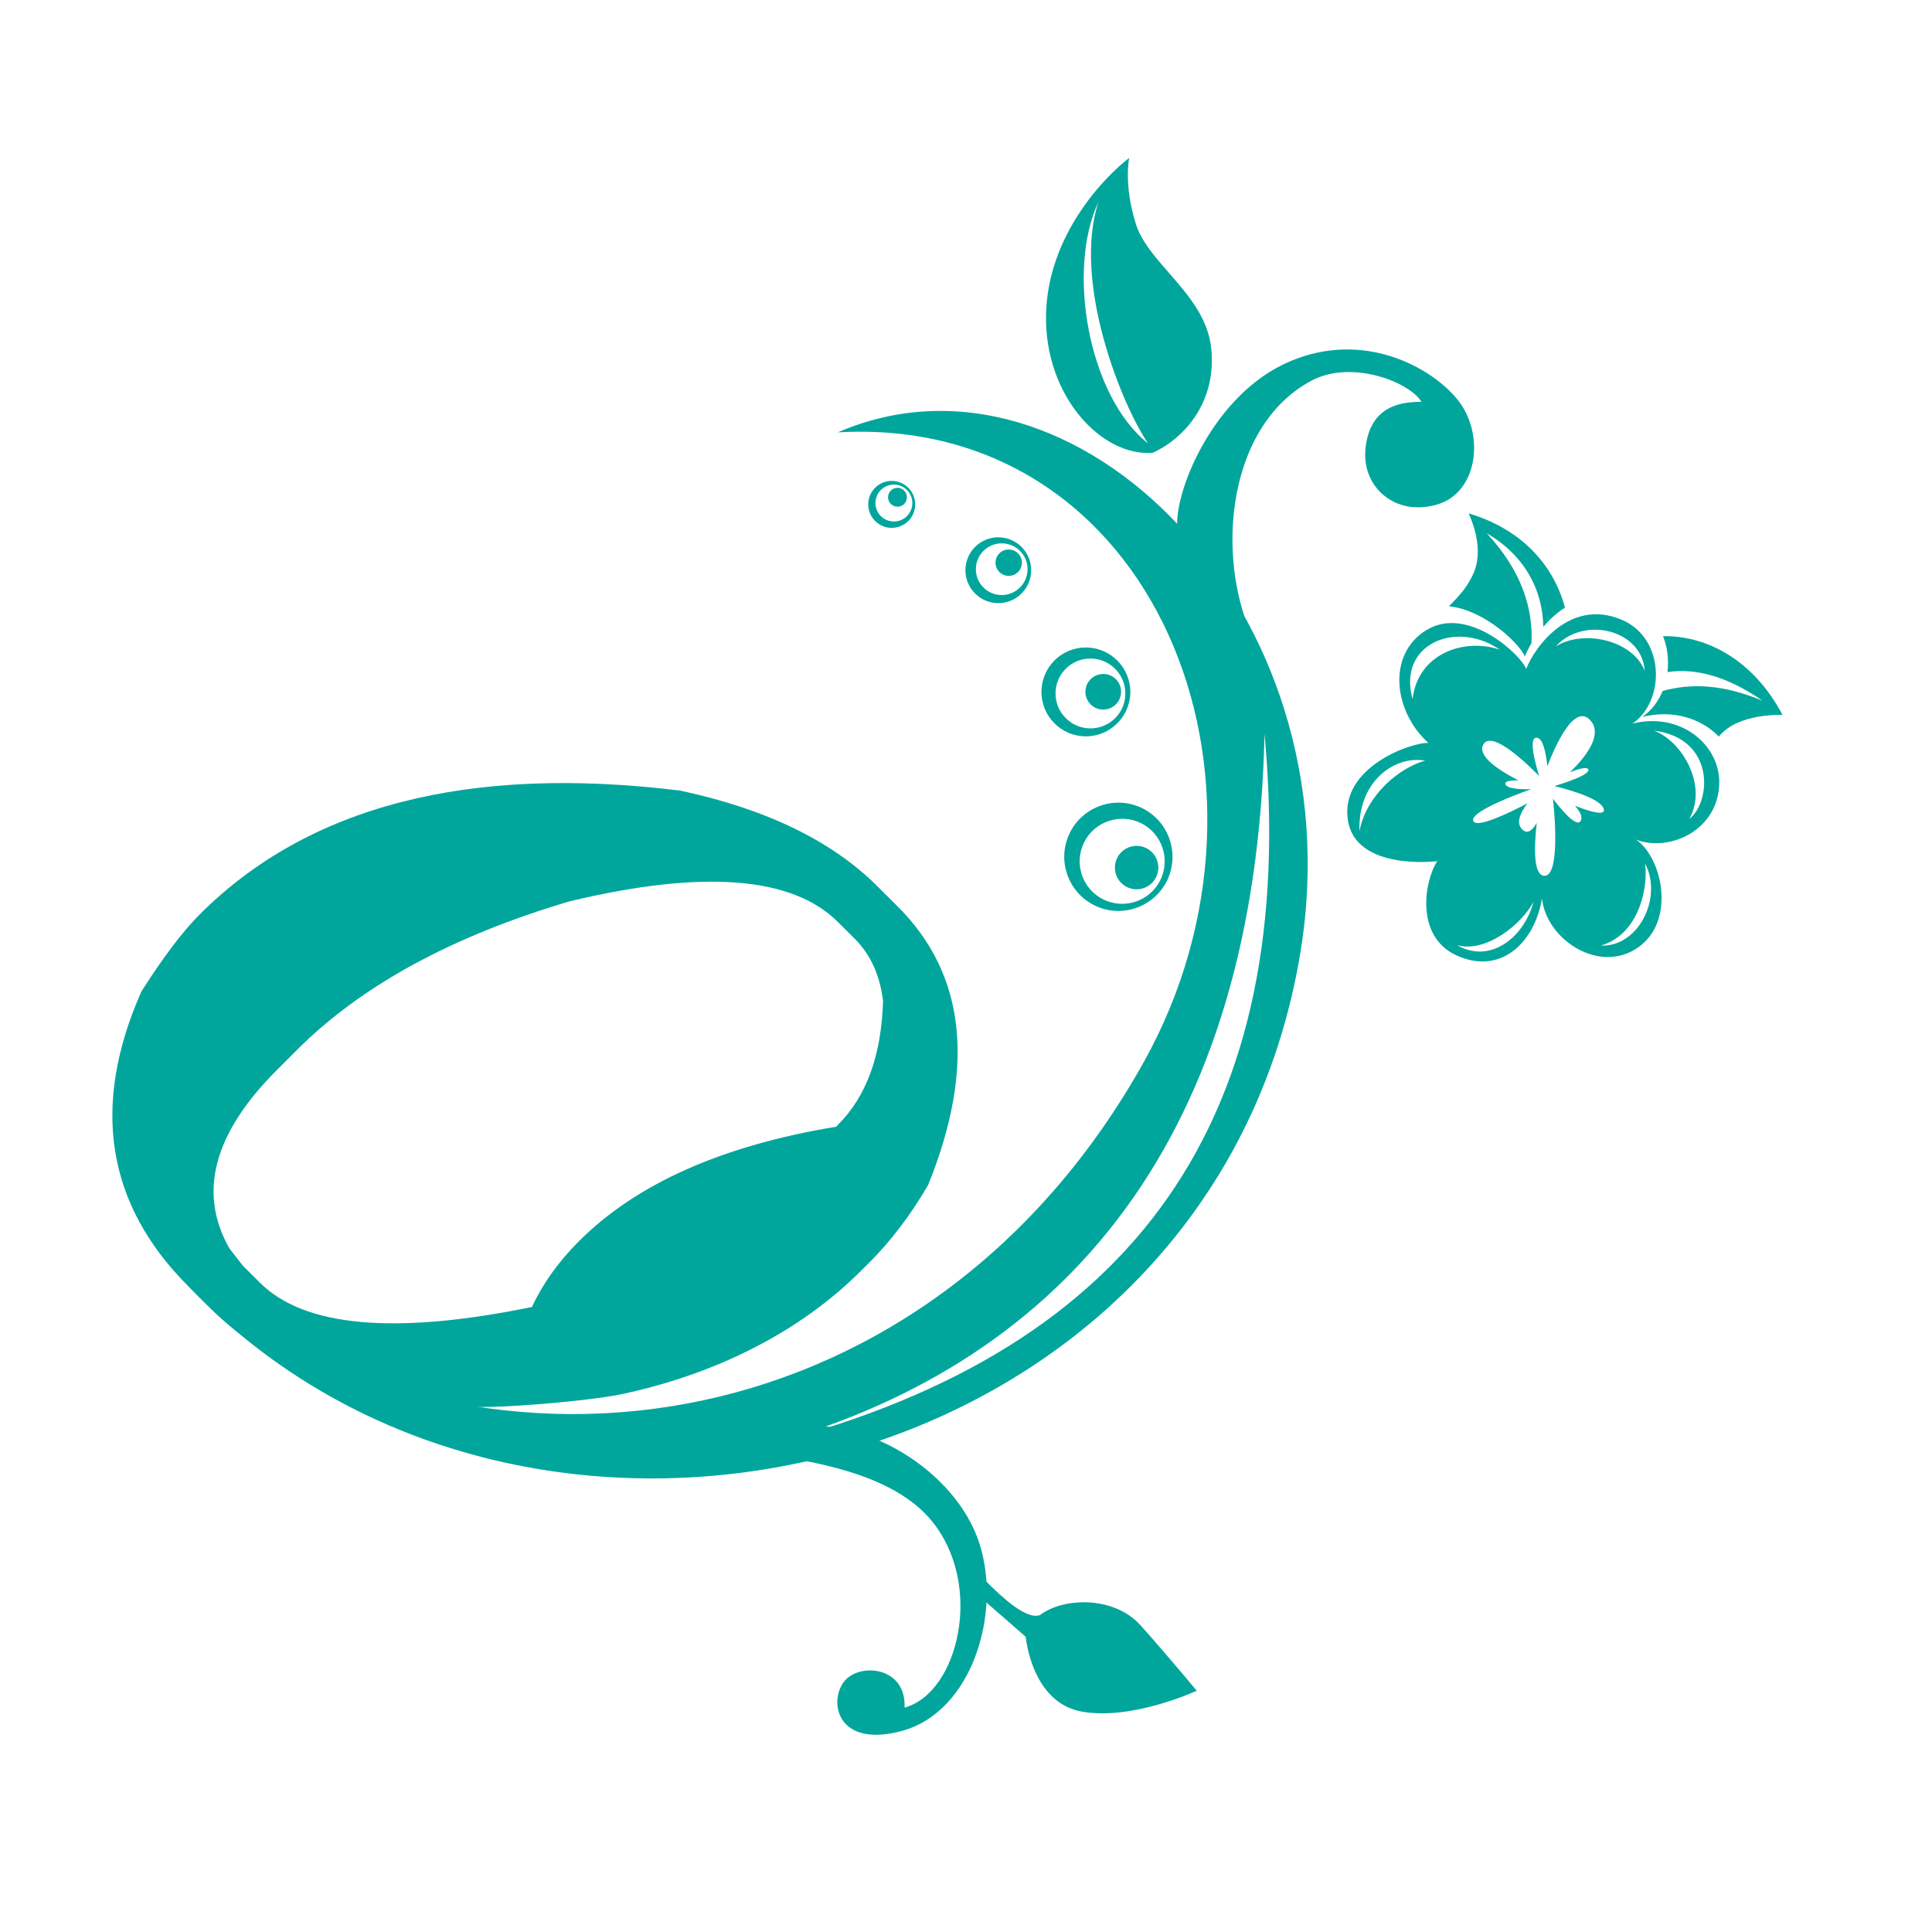 <?xml version="1.0" encoding="utf-8"?>
<!-- Generator: Adobe Illustrator 16.0.0, SVG Export Plug-In . SVG Version: 6.00 Build 0)  -->
<!DOCTYPE svg PUBLIC "-//W3C//DTD SVG 1.1//EN" "http://www.w3.org/Graphics/SVG/1.1/DTD/svg11.dtd">
<svg version="1.1" id="Layer_1" xmlns="http://www.w3.org/2000/svg" xmlns:xlink="http://www.w3.org/1999/xlink" x="0px" y="0px"
	 width="100px" height="100px" viewBox="0 0 100 100" enable-background="new 0 0 100 100" xml:space="preserve">
<g>
	<path fill="#00A69C" d="M32.395,72.117c5.858-1.304,9.767-3.937,12.146-6.316l0.487-0.485c1.101-1.102,2.107-2.43,3.015-3.985
		c2.459-6.091,1.943-10.885-1.555-14.387l-1.072-1.067c-2.346-2.347-5.749-4-10.203-4.955c-10.969-1.348-19.261,0.792-24.88,6.411
		c-0.875,0.875-1.882,2.205-3.014,3.984c-2.623,5.932-1.813,11.017,2.43,15.262l1.067,1.068c3.324,3.319,8.413,5.463,15.259,5.15
		C27.662,72.725,30.845,72.463,32.395,72.117z M13.443,66.382l-0.876-0.874l-0.683-0.876c-1.649-2.88-0.839-5.96,2.433-9.233
		l1.068-1.068c3.32-3.319,8.02-5.88,14.093-7.677c6.9-1.653,11.532-1.293,13.896,1.072l0.875,0.872
		c0.81,0.81,1.296,1.882,1.457,3.208c-0.081,2.805-0.857,4.942-2.333,6.413l-0.094,0.1c-5.899,0.973-10.337,2.948-13.316,5.928
		c-1.054,1.053-1.864,2.187-2.43,3.402C20.441,69.104,15.741,68.686,13.443,66.382z"/>
	<g>
		<path fill-rule="evenodd" clip-rule="evenodd" fill="#00A69C" d="M40.829,73.912c3.813-0.747,8.663,2.201,9.872,5.994
			c1.148,3.603-0.388,8.713-4.031,9.689c-3.244,0.872-3.771-1.372-3.043-2.473c0.726-1.105,3.298-0.916,3.192,1.264
			c2.768-0.749,4.137-6.319,1.414-9.654c-2.725-3.334-9.233-3.31-12.03-4.063C37.76,74.341,39.489,73.554,40.829,73.912z"/>
		<path fill-rule="evenodd" clip-rule="evenodd" fill="#00A69C" d="M53.091,84.719l-3.16-2.754l-0.152-1.521
			c0,0,2.96,3.638,4.061,3.144c1.194-0.907,3.817-1.002,5.204,0.548c1.388,1.553,2.899,3.375,2.899,3.375s-3.324,1.548-5.942,1.083
			C53.382,88.129,53.091,84.719,53.091,84.719z"/>
		<path fill-rule="evenodd" clip-rule="evenodd" fill="#00A69C" d="M65.133,33.587c-2.297-4.191-1.81-11.452,2.745-13.882
			c2.117-1.125,5.118,0.101,5.699,1.097c-1.479-0.025-2.714,0.505-2.902,2.444c-0.188,1.94,1.511,3.499,3.693,2.873
			c2.184-0.625,2.518-3.771,0.992-5.535c-1.521-1.769-5.143-3.574-8.968-1.707c-3.825,1.867-5.786,7.003-5.423,8.696
			C61.565,30.348,62.895,31.997,65.133,33.587z"/>
		<path fill-rule="evenodd" clip-rule="evenodd" fill="#00A69C" d="M62.688,17.984c-0.316-2.735-3.243-4.319-3.894-6.385
			c-0.649-2.066-0.346-3.425-0.346-3.425c-1.194,0.908-4.23,3.944-4.307,8.14c-0.073,4.192,2.884,7.333,5.524,7.123
			C61.388,22.647,62.997,20.719,62.688,17.984z M56.858,10.45c-1.384,4.203,1.26,10.614,2.567,12.502
			C56.327,20.508,55.198,13.955,56.858,10.45z"/>
		<path fill-rule="evenodd" clip-rule="evenodd" fill="#00A69C" d="M67.326,49.195c2.852-17.671-11.758-32.112-23.962-26.816
			c16.396-0.934,23.954,18.001,15.858,32.556C48.384,74.417,25.78,78.377,9.669,66.481C27.335,85.197,62.873,76.804,67.326,49.195z
			 M39.969,74.723c15.32-4.348,25.04-15.965,25.482-36.744C67.271,57.825,58.842,69.811,39.969,74.723z"/>
		<path fill-rule="evenodd" clip-rule="evenodd" fill="#00A69C" d="M59.139,41.84c-1.388-0.69-3.068-0.127-3.759,1.256
			s-0.128,3.065,1.256,3.759c1.385,0.69,3.066,0.127,3.761-1.257C61.082,44.215,60.522,42.534,59.139,41.84z M60.055,45.563
			c-0.545,1.09-1.867,1.529-2.954,0.988c-1.089-0.542-1.528-1.863-0.987-2.954c0.545-1.085,1.863-1.528,2.953-0.987
			C60.152,43.155,60.596,44.477,60.055,45.563z"/>
		<circle fill-rule="evenodd" clip-rule="evenodd" fill="#00A69C" cx="58.831" cy="44.906" r="1.124"/>
		<path fill-rule="evenodd" clip-rule="evenodd" fill="#00A69C" d="M58.5,35.637c-0.102-1.268-1.207-2.212-2.474-2.118
			c-1.268,0.102-2.212,1.206-2.114,2.473c0.099,1.264,1.202,2.212,2.47,2.114C57.649,38.008,58.598,36.9,58.5,35.637z
			 M56.581,37.696c-0.994,0.076-1.865-0.669-1.942-1.664c-0.076-0.996,0.668-1.864,1.664-1.94c0.995-0.076,1.863,0.668,1.939,1.664
			C58.322,36.748,57.577,37.62,56.581,37.696z"/>
		<path fill-rule="evenodd" clip-rule="evenodd" fill="#00A69C" d="M56.183,35.876c-0.04-0.505,0.341-0.951,0.85-0.988
			c0.509-0.04,0.951,0.337,0.991,0.846c0.04,0.508-0.341,0.952-0.85,0.991C56.666,36.766,56.223,36.389,56.183,35.876z"/>
		<path fill-rule="evenodd" clip-rule="evenodd" fill="#00A69C" d="M52.979,28.423c-0.603-0.723-1.678-0.818-2.396-0.218
			c-0.724,0.603-0.821,1.678-0.218,2.4c0.603,0.723,1.678,0.821,2.396,0.218C53.484,30.22,53.582,29.145,52.979,28.423z
			 M52.706,30.489c-0.566,0.473-1.412,0.396-1.885-0.171c-0.472-0.566-0.396-1.413,0.171-1.884c0.566-0.473,1.413-0.396,1.885,0.17
			C53.35,29.171,53.273,30.018,52.706,30.489z"/>
		<circle fill-rule="evenodd" clip-rule="evenodd" fill="#00A69C" cx="52.21" cy="29.125" r="0.683"/>
		<path fill-rule="evenodd" clip-rule="evenodd" fill="#00A69C" d="M46.851,25.11c-0.552-0.382-1.308-0.25-1.692,0.301
			c-0.385,0.552-0.25,1.308,0.302,1.693c0.548,0.385,1.308,0.247,1.692-0.301C47.538,26.254,47.4,25.495,46.851,25.11z
			 M47.051,26.584c-0.301,0.433-0.896,0.538-1.33,0.237c-0.432-0.302-0.538-0.897-0.236-1.33c0.302-0.433,0.897-0.538,1.33-0.237
			C47.248,25.557,47.353,26.153,47.051,26.584z"/>
		<path fill-rule="evenodd" clip-rule="evenodd" fill="#00A69C" d="M46.172,26.138c-0.219-0.152-0.272-0.458-0.12-0.679
			c0.156-0.222,0.461-0.276,0.679-0.123c0.225,0.156,0.276,0.46,0.123,0.682C46.702,26.24,46.397,26.291,46.172,26.138z"/>
		<path fill-rule="evenodd" clip-rule="evenodd" fill="#00A69C" d="M76.316,29.556c-0.299,0.767-0.807,1.314-1.322,1.823
			c1.91,0.2,3.73,2.027,3.93,2.605c0.076-0.2,0.195-0.44,0.345-0.69c0.091-1.802-0.509-3.749-2.316-5.692
			c1.979,1.159,2.897,2.939,2.927,4.842c0.316-0.367,0.689-0.715,1.122-0.992c-0.559-2.103-2.143-4.035-4.99-4.881
			C76.011,26.571,76.843,28.201,76.316,29.556z"/>
		<path fill-rule="evenodd" clip-rule="evenodd" fill="#00A69C" d="M86.308,34.787c1.377-0.204,3,0.152,4.925,1.486
			c-2.052-0.861-3.697-0.916-5.175-0.509c-0.226,0.545-0.577,1.021-1.054,1.344c1.638-0.403,3.065,0.102,3.962,1.014
			c1.021-1.25,3.299-1.112,3.299-1.112c-1.49-2.836-3.912-4.119-6.187-4.083C86.311,33.515,86.384,34.162,86.308,34.787z"/>
		<path fill-rule="evenodd" clip-rule="evenodd" fill="#00A69C" d="M88.988,40.459c-0.007-1.903-1.983-3.625-4.489-3.007
			c1.695-1.155,1.711-4.435-0.589-5.387c-2.644-1.094-4.464,1.398-4.914,2.557c-0.236-0.683-2.993-3.319-5.154-2.016
			c-2.074,1.257-1.711,4.228,0.095,5.852c-0.85-0.058-4.595,1.246-4.17,3.992c0.406,2.651,4.624,2.125,4.624,2.125
			c-0.701,1.093-1.107,3.879,0.955,4.856c2.252,1.065,4.061-0.548,4.468-2.924c0.211,2.041,2.782,3.825,4.776,2.659
			c2.245-1.315,1.461-4.809,0.084-5.709C86.417,44.132,88.999,42.959,88.988,40.459z M70.365,43.024
			c-0.086-2.623,1.857-3.934,3.404-3.653C72.407,39.741,70.715,41.172,70.365,43.024z M73.115,36.185
			c-0.795-2.84,2.242-4.119,4.516-2.557C75.811,33.003,73.384,33.813,73.115,36.185z M75.412,48.919
			c1.485,0.429,3.362-1.083,3.962-2.245C78.877,48.566,77.097,49.904,75.412,48.919z M81.518,41.706
			c0.242,0.272,0.403,0.556,0.309,0.759c-0.196,0.433-1.024-0.566-1.445-1.125c0.076,0.704,0.385,4.043-0.458,3.992
			c-0.574-0.037-0.517-1.559-0.382-2.739c-0.214,0.371-0.472,0.6-0.74,0.349c-0.367-0.337-0.092-0.901,0.257-1.362
			c-0.966,0.509-2.633,1.308-2.801,0.916c-0.203-0.479,2.289-1.399,2.99-1.646c-0.516,0.011-1.25-0.014-1.326-0.261
			c-0.051-0.164,0.279-0.204,0.676-0.192c-0.901-0.461-2.164-1.239-1.823-1.86c0.436-0.792,2.314,1.039,2.892,1.631
			c-0.2-0.643-0.567-1.983-0.139-1.986c0.338-0.003,0.494,0.813,0.563,1.474c0.446-1.152,1.405-3.251,2.216-2.382
			c0.697,0.755-0.262,1.939-1.043,2.695c0.443-0.174,0.868-0.295,0.944-0.149c0.142,0.275-1.347,0.748-1.755,0.868
			c0.139,0.033,2.42,0.563,2.561,1.199C83.098,42.25,82.269,42,81.518,41.706z M80.521,33.461c1.442-1.595,4.472-0.883,4.609,1.264
			C84.524,33.145,81.975,32.549,80.521,33.461z M85.153,44.703c0.925,1.772-0.36,4.329-2.292,4.239
			C84.731,48.411,85.324,46.122,85.153,44.703z M85.613,37.816c3.18,0.407,2.971,3.686,1.825,4.572
			C88.404,40.67,87.084,38.375,85.613,37.816z"/>
	</g>
</g>
</svg>

